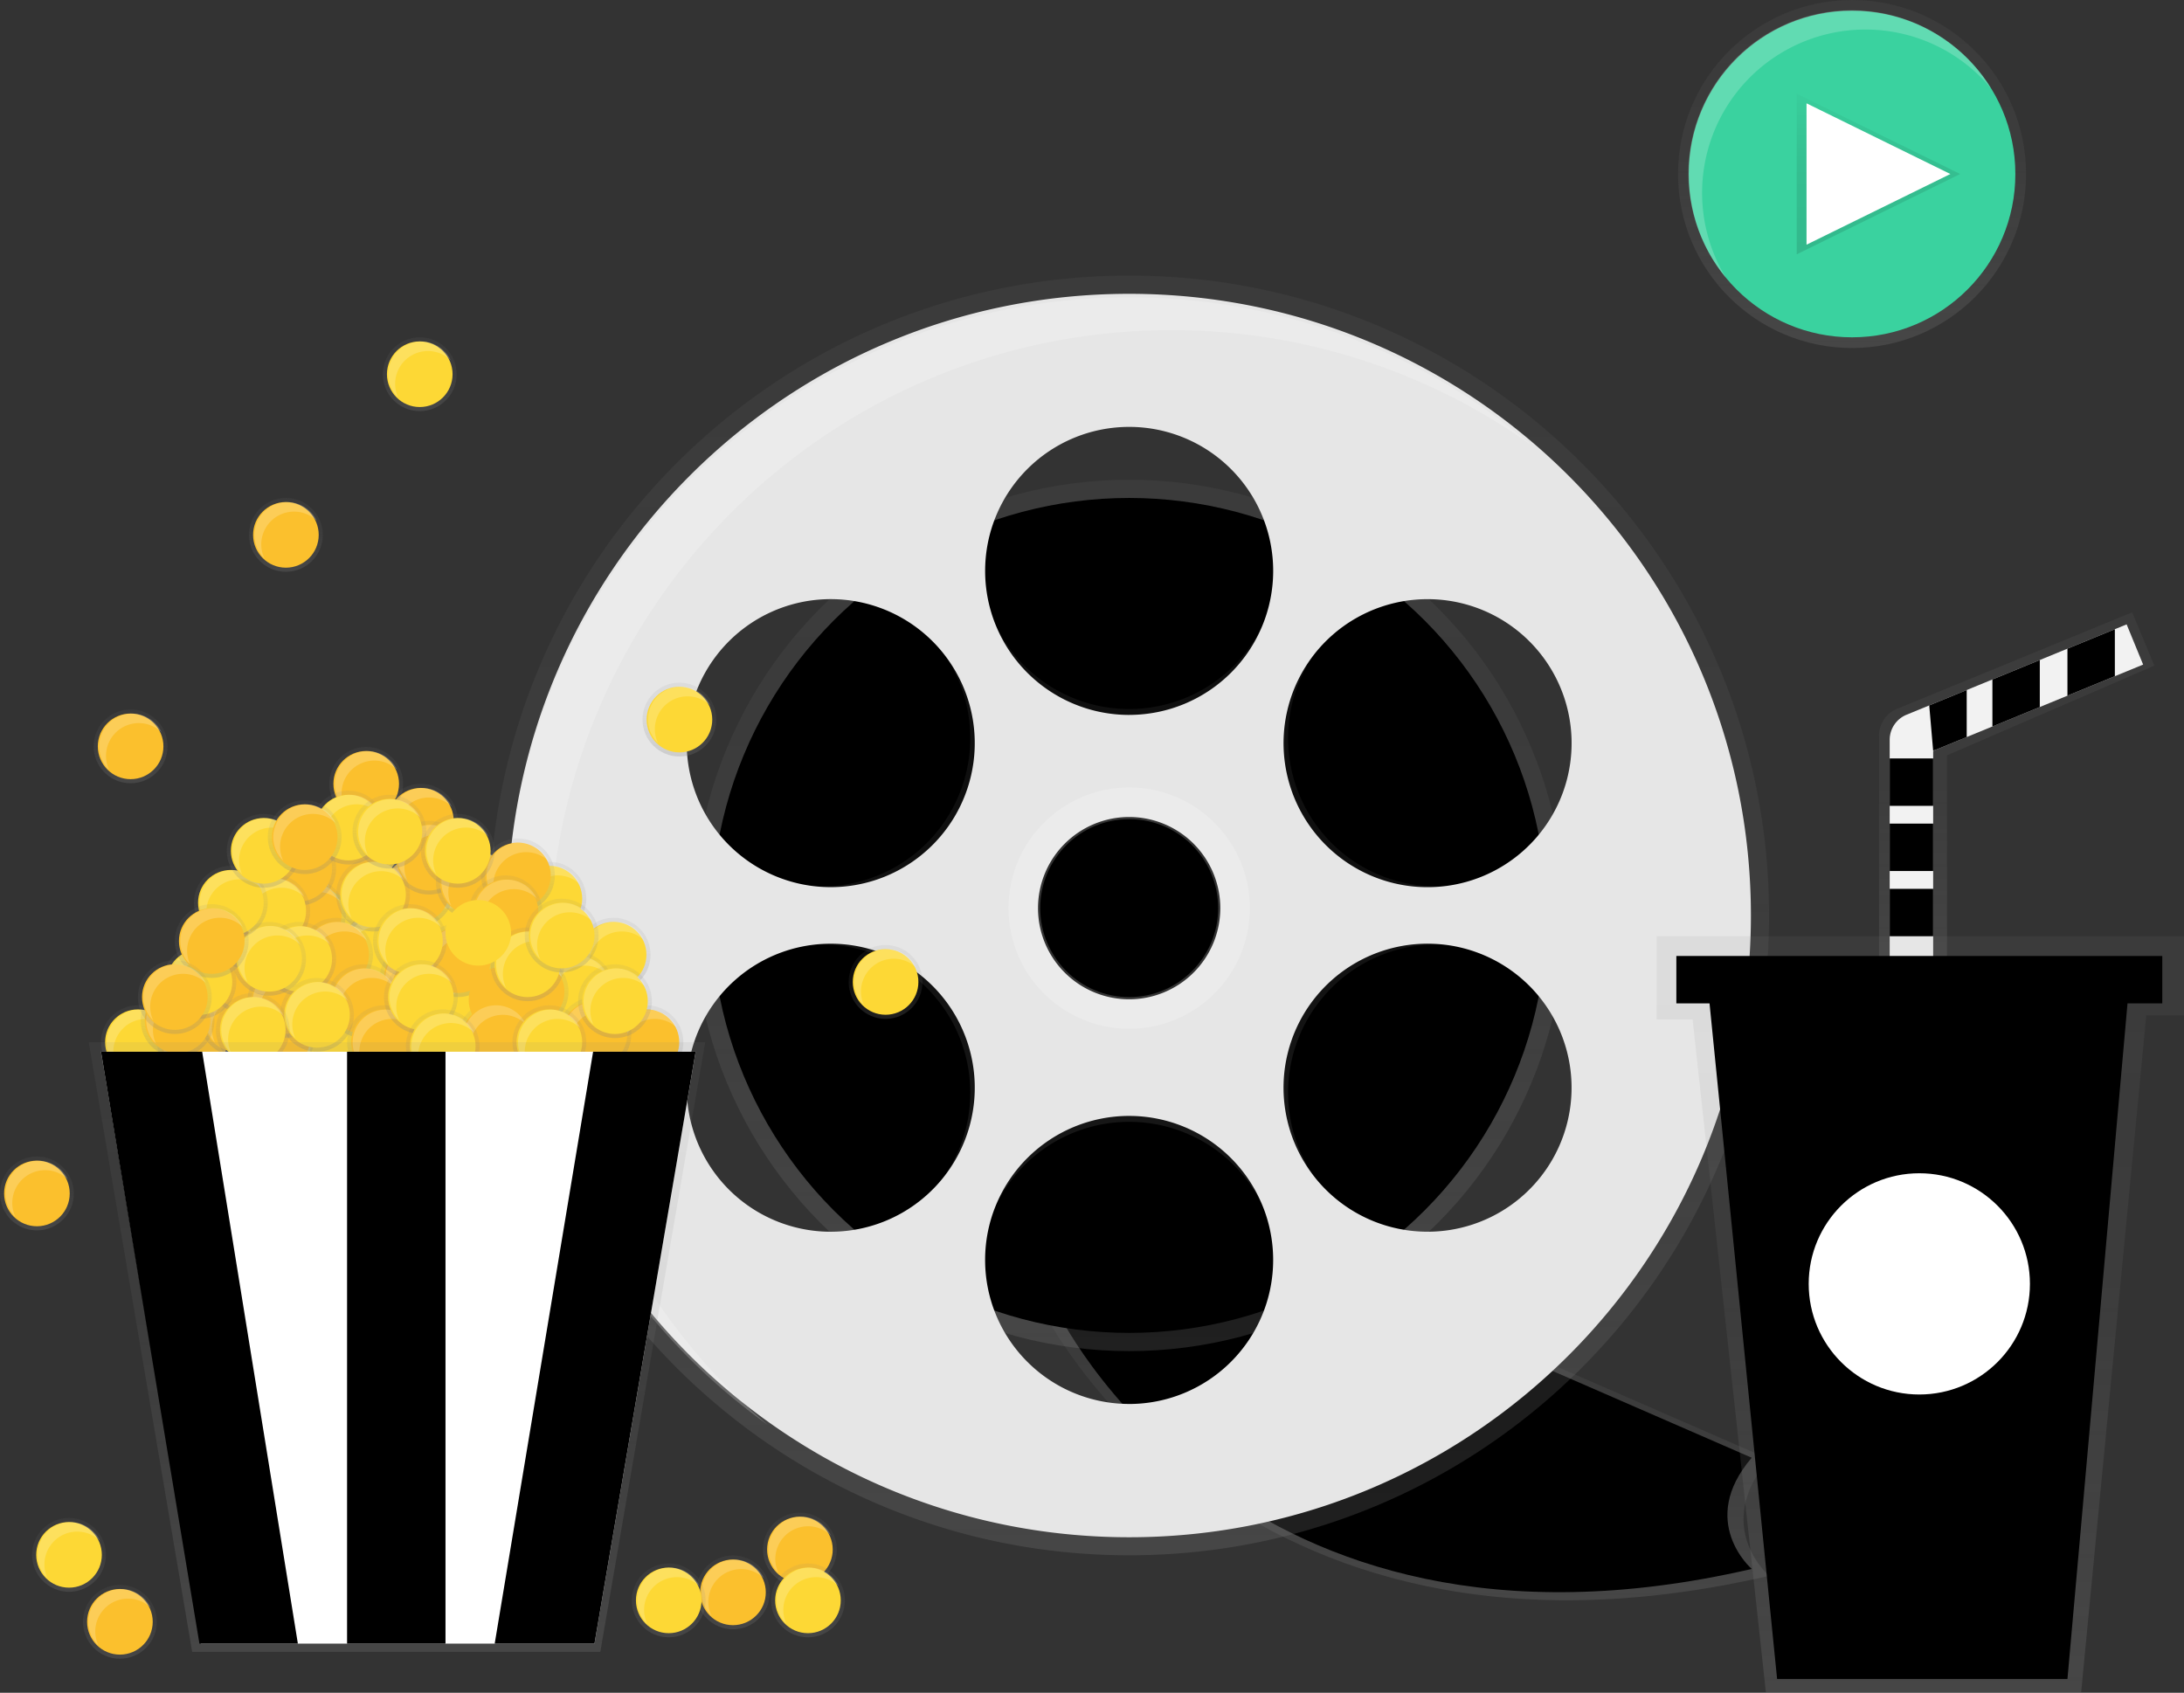 <svg id="e1e18c23-21c5-4ba7-8e43-9b52646246a3" data-name="Layer 1" xmlns="http://www.w3.org/2000/svg" xmlns:xlink="http://www.w3.org/1999/xlink" width="895.76" height="694.3" viewBox="0 0 895.76 694.3"><rect x="0" y="0" width="895.76" height="694.3" fill="#333333" stroke="none"/><defs><linearGradient id="3ccf89fc-b235-48c4-a7b3-ec74ccda02b2" x1="727.96" y1="757.2" x2="727.96" y2="618.07" gradientUnits="userSpaceOnUse"><stop offset="0" stop-color="gray" stop-opacity="0.25"/><stop offset="0.54" stop-color="gray" stop-opacity="0.12"/><stop offset="1" stop-color="gray" stop-opacity="0.1"/></linearGradient><linearGradient id="3d0c0a2e-ebd5-4792-8384-d506b1409550" x1="463.13" y1="554.16" x2="463.13" y2="196.77" xlink:href="#3ccf89fc-b235-48c4-a7b3-ec74ccda02b2"/><linearGradient id="cfc67d4e-9240-408d-ae53-2d0cbcb1d112" x1="615.25" y1="738.75" x2="615.25" y2="213.88" xlink:href="#3ccf89fc-b235-48c4-a7b3-ec74ccda02b2"/><linearGradient id="55618a58-b994-4cf3-bc33-e350414592a2" x1="137.3" y1="442.59" x2="137.3" y2="412.32" xlink:href="#3ccf89fc-b235-48c4-a7b3-ec74ccda02b2"/><linearGradient id="a62bac33-b4e8-4f63-988d-f7345c8676e6" x1="181.03" y1="442.59" x2="181.03" y2="412.32" xlink:href="#3ccf89fc-b235-48c4-a7b3-ec74ccda02b2"/><linearGradient id="01b0c20f-63c0-4fa3-acca-bb5f9cdc7d47" x1="56.57" y1="442.59" x2="56.57" y2="412.32" xlink:href="#3ccf89fc-b235-48c4-a7b3-ec74ccda02b2"/><linearGradient id="e792799f-2a16-4b5c-8db0-cb1aa0d2a23d" x1="113.76" y1="404.47" x2="113.76" y2="374.19" xlink:href="#3ccf89fc-b235-48c4-a7b3-ec74ccda02b2"/><linearGradient id="4900b58d-8dde-4024-9730-e3dd5ba623cc" x1="202.9" y1="410.64" x2="202.9" y2="380.36" xlink:href="#3ccf89fc-b235-48c4-a7b3-ec74ccda02b2"/><linearGradient id="8c5be7c8-2b17-4a1f-8c6e-c3983b864ee6" x1="181.03" y1="397.18" x2="181.03" y2="366.91" xlink:href="#3ccf89fc-b235-48c4-a7b3-ec74ccda02b2"/><linearGradient id="d5b7eefc-9f3e-4b39-92f9-ccf9139cee39" x1="191.69" y1="429.14" x2="191.69" y2="398.86" xlink:href="#3ccf89fc-b235-48c4-a7b3-ec74ccda02b2"/><linearGradient id="c31766a7-9c9c-44b4-8ede-5888174e1f8a" x1="152.44" y1="404.47" x2="152.44" y2="374.19" xlink:href="#3ccf89fc-b235-48c4-a7b3-ec74ccda02b2"/><linearGradient id="4348c26f-db85-4738-947f-fb5f7cbdce4b" x1="150.76" y1="361.86" x2="150.76" y2="331.59" xlink:href="#3ccf89fc-b235-48c4-a7b3-ec74ccda02b2"/><linearGradient id="66a2fc62-0231-470f-8d66-10fd6d934ae3" x1="225.32" y1="383.73" x2="225.32" y2="353.45" xlink:href="#3ccf89fc-b235-48c4-a7b3-ec74ccda02b2"/><linearGradient id="da71f962-9307-4dc4-b5fe-1d8a8f7784ac" x1="218.04" y1="412.32" x2="218.04" y2="382.04" xlink:href="#3ccf89fc-b235-48c4-a7b3-ec74ccda02b2"/><linearGradient id="1ef09f19-b93e-4b1d-bf2c-735162991b2b" x1="251.67" y1="406.71" x2="251.67" y2="376.44" xlink:href="#3ccf89fc-b235-48c4-a7b3-ec74ccda02b2"/><linearGradient id="5c1ea6b8-5bc0-4af9-a2e3-6a873526abd3" x1="236.54" y1="420.73" x2="236.54" y2="390.45" xlink:href="#3ccf89fc-b235-48c4-a7b3-ec74ccda02b2"/><linearGradient id="30840ded-278f-4d73-abee-5ec61025ef00" x1="135.62" y1="383.73" x2="135.62" y2="353.45" xlink:href="#3ccf89fc-b235-48c4-a7b3-ec74ccda02b2"/><linearGradient id="640daeec-fe0d-4cc5-bfb0-7d2502bda475" x1="113.76" y1="440.91" x2="113.76" y2="410.64" xlink:href="#3ccf89fc-b235-48c4-a7b3-ec74ccda02b2"/><linearGradient id="9ac0ede8-18c8-48c9-b5a7-91d4c442db44" x1="79.56" y1="442.59" x2="79.56" y2="412.32" xlink:href="#3ccf89fc-b235-48c4-a7b3-ec74ccda02b2"/><linearGradient id="9b6ad9db-95ba-4532-a5ad-4f7024867a5b" x1="96.94" y1="433.06" x2="96.94" y2="402.79" xlink:href="#3ccf89fc-b235-48c4-a7b3-ec74ccda02b2"/><linearGradient id="8d86ace4-e95e-473e-bb5a-5a267cbf00d9" x1="170.94" y1="416.24" x2="170.94" y2="385.97" xlink:href="#3ccf89fc-b235-48c4-a7b3-ec74ccda02b2"/><linearGradient id="90785fb7-aff9-4894-accc-b6020db5a58e" x1="170.94" y1="380.36" x2="170.94" y2="350.09" xlink:href="#3ccf89fc-b235-48c4-a7b3-ec74ccda02b2"/><linearGradient id="fbadd24b-c03d-437f-bbb8-4d8b289ce3da" x1="187.76" y1="408.95" x2="187.76" y2="378.68" xlink:href="#3ccf89fc-b235-48c4-a7b3-ec74ccda02b2"/><linearGradient id="2d033cbb-f20a-46be-baa8-652f77a00af9" x1="172.62" y1="351.77" x2="172.62" y2="321.49" xlink:href="#3ccf89fc-b235-48c4-a7b3-ec74ccda02b2"/><linearGradient id="3423a687-c1fa-4574-8890-e009c1c8d223" x1="175.99" y1="366.91" x2="175.99" y2="336.63" xlink:href="#3ccf89fc-b235-48c4-a7b3-ec74ccda02b2"/><linearGradient id="aed7bf24-752c-4d72-bb46-8eee374d80ce" x1="193.93" y1="377" x2="193.93" y2="346.72" xlink:href="#3ccf89fc-b235-48c4-a7b3-ec74ccda02b2"/><linearGradient id="74b2a53a-bb8d-4817-af0f-547fba41d21c" x1="212.43" y1="374.19" x2="212.43" y2="343.92" xlink:href="#3ccf89fc-b235-48c4-a7b3-ec74ccda02b2"/><linearGradient id="8b75dab9-0f62-4d02-bfac-491ded2e8f2f" x1="207.38" y1="389.33" x2="207.38" y2="359.06" xlink:href="#3ccf89fc-b235-48c4-a7b3-ec74ccda02b2"/><linearGradient id="d7f4ebc6-3fcc-4c72-a8ed-0cc210982a88" x1="144.03" y1="369.71" x2="144.03" y2="339.44" xlink:href="#3ccf89fc-b235-48c4-a7b3-ec74ccda02b2"/><linearGradient id="6c583912-91b6-4898-86fb-e2ec9a4e0915" x1="100.3" y1="415.68" x2="100.3" y2="385.41" xlink:href="#3ccf89fc-b235-48c4-a7b3-ec74ccda02b2"/><linearGradient id="57016bda-f426-4e23-aab0-98541199fe77" x1="126.65" y1="390.45" x2="126.65" y2="360.18" xlink:href="#3ccf89fc-b235-48c4-a7b3-ec74ccda02b2"/><linearGradient id="45131267-4006-4d03-89e8-6cf31dacf3a7" x1="72.83" y1="433.62" x2="72.83" y2="403.35" xlink:href="#3ccf89fc-b235-48c4-a7b3-ec74ccda02b2"/><linearGradient id="654e43e5-b13a-4b15-8a9f-95a325fe6551" x1="218.04" y1="421.85" x2="218.04" y2="391.57" xlink:href="#3ccf89fc-b235-48c4-a7b3-ec74ccda02b2"/><linearGradient id="5100e24e-f82a-4c67-8efd-1fb0621d1452" x1="150.2" y1="336.63" x2="150.2" y2="306.36" xlink:href="#3ccf89fc-b235-48c4-a7b3-ec74ccda02b2"/><linearGradient id="98eaa204-732d-48bb-8eba-68176b6cb80d" x1="122.73" y1="371.39" x2="122.73" y2="341.12" xlink:href="#3ccf89fc-b235-48c4-a7b3-ec74ccda02b2"/><linearGradient id="47bc87d9-d95f-4520-8d49-0141d8e84b1f" x1="100.86" y1="397.18" x2="100.86" y2="366.91" xlink:href="#3ccf89fc-b235-48c4-a7b3-ec74ccda02b2"/><linearGradient id="ad8ea935-4f51-4121-a461-22ce9308a26b" x1="116.56" y1="425.77" x2="116.56" y2="395.5" xlink:href="#3ccf89fc-b235-48c4-a7b3-ec74ccda02b2"/><linearGradient id="4b3fdb4f-0fba-4558-ae10-fa0899fde927" x1="137.86" y1="406.71" x2="137.86" y2="376.44" xlink:href="#3ccf89fc-b235-48c4-a7b3-ec74ccda02b2"/><linearGradient id="9c82f46e-67f9-4854-a913-e80fd40b4505" x1="149.08" y1="425.77" x2="149.08" y2="395.5" xlink:href="#3ccf89fc-b235-48c4-a7b3-ec74ccda02b2"/><linearGradient id="94b4005c-0a99-4511-8f26-3ae56047de0a" x1="265.13" y1="442.59" x2="265.13" y2="412.32" xlink:href="#3ccf89fc-b235-48c4-a7b3-ec74ccda02b2"/><linearGradient id="b0fffae2-bb48-43ea-8ac9-db11dbc5ea9d" x1="243.82" y1="439.23" x2="243.82" y2="408.95" xlink:href="#3ccf89fc-b235-48c4-a7b3-ec74ccda02b2"/><linearGradient id="cf6dd8e8-cefc-4e0a-9d9b-373f21e110d7" x1="202.9" y1="440.91" x2="202.9" y2="410.64" xlink:href="#3ccf89fc-b235-48c4-a7b3-ec74ccda02b2"/><linearGradient id="6678c91d-2717-425d-bef9-c555f736cbe7" x1="157.49" y1="442.59" x2="157.49" y2="412.32" xlink:href="#3ccf89fc-b235-48c4-a7b3-ec74ccda02b2"/><linearGradient id="5297df59-5499-4111-a486-7e1a06cfabac" x1="153" y1="382.04" x2="153" y2="351.77" xlink:href="#3ccf89fc-b235-48c4-a7b3-ec74ccda02b2"/><linearGradient id="059442aa-5aeb-41b7-ba5d-abf1ca3bc974" x1="168.14" y1="401.11" x2="168.14" y2="370.83" xlink:href="#3ccf89fc-b235-48c4-a7b3-ec74ccda02b2"/><linearGradient id="3d4d63e0-fb61-411a-91fb-e2ee16a6c4e8" x1="142.91" y1="354.57" x2="142.91" y2="324.3" xlink:href="#3ccf89fc-b235-48c4-a7b3-ec74ccda02b2"/><linearGradient id="7c9762fe-252f-458c-96ed-c5fe01f53e6d" x1="159.73" y1="356.25" x2="159.73" y2="325.98" xlink:href="#3ccf89fc-b235-48c4-a7b3-ec74ccda02b2"/><linearGradient id="e399a398-50f6-464e-a885-e2a5124368b6" x1="187.76" y1="364.1" x2="187.76" y2="333.83" xlink:href="#3ccf89fc-b235-48c4-a7b3-ec74ccda02b2"/><linearGradient id="94c95248-6c1c-459f-b349-9d8070fcbbf6" x1="112.07" y1="388.77" x2="112.07" y2="358.5" xlink:href="#3ccf89fc-b235-48c4-a7b3-ec74ccda02b2"/><linearGradient id="be7c7a75-c839-44e3-bb95-11462ca995f7" x1="122.73" y1="408.39" x2="122.73" y2="378.12" xlink:href="#3ccf89fc-b235-48c4-a7b3-ec74ccda02b2"/><linearGradient id="1c025a95-16c1-47b2-af84-f4fd4588f3a8" x1="130.02" y1="431.38" x2="130.02" y2="401.11" xlink:href="#3ccf89fc-b235-48c4-a7b3-ec74ccda02b2"/><linearGradient id="658db19d-e937-4a58-9320-b67d9fa7c9d4" x1="172.62" y1="424.09" x2="172.62" y2="393.82" xlink:href="#3ccf89fc-b235-48c4-a7b3-ec74ccda02b2"/><linearGradient id="0245e264-ac34-4cd8-966e-2281cb490f4d" x1="216.35" y1="410.64" x2="216.35" y2="380.36" xlink:href="#3ccf89fc-b235-48c4-a7b3-ec74ccda02b2"/><linearGradient id="a8f660ac-f157-41d9-8717-6af001822d1a" x1="230.37" y1="398.86" x2="230.37" y2="368.59" xlink:href="#3ccf89fc-b235-48c4-a7b3-ec74ccda02b2"/><linearGradient id="2cdabf00-84c0-4b21-a27b-03dfa6b06df6" x1="252.23" y1="425.77" x2="252.23" y2="395.5" xlink:href="#3ccf89fc-b235-48c4-a7b3-ec74ccda02b2"/><linearGradient id="70d16174-6305-4c7a-b913-022da8e4a220" x1="181.59" y1="444.27" x2="181.59" y2="414" xlink:href="#3ccf89fc-b235-48c4-a7b3-ec74ccda02b2"/><linearGradient id="9a2bc465-fb6e-45e3-9715-3fb4637fc86b" x1="103.67" y1="437.55" x2="103.67" y2="407.27" xlink:href="#3ccf89fc-b235-48c4-a7b3-ec74ccda02b2"/><linearGradient id="0b09d010-e7df-434f-9178-cb9e8138f131" x1="81.8" y1="417.92" x2="81.8" y2="387.65" xlink:href="#3ccf89fc-b235-48c4-a7b3-ec74ccda02b2"/><linearGradient id="f1cdb18a-c771-4917-ac86-fbe766f55ee6" x1="110.39" y1="408.39" x2="110.39" y2="378.12" xlink:href="#3ccf89fc-b235-48c4-a7b3-ec74ccda02b2"/><linearGradient id="3d3bbc5b-4d7c-45e9-b40c-05c49dd87298" x1="94.69" y1="385.41" x2="94.69" y2="355.13" xlink:href="#3ccf89fc-b235-48c4-a7b3-ec74ccda02b2"/><linearGradient id="50d3cbe8-c642-4d06-9147-8b3a8a66b0b8" x1="108.15" y1="364.1" x2="108.15" y2="333.83" xlink:href="#3ccf89fc-b235-48c4-a7b3-ec74ccda02b2"/><linearGradient id="68b00927-fbaa-4146-b5b0-462ab386aad4" x1="225.32" y1="442.59" x2="225.32" y2="412.32" xlink:href="#3ccf89fc-b235-48c4-a7b3-ec74ccda02b2"/><linearGradient id="0f076225-1862-4162-b858-1281b651f875" x1="162.81" y1="677.5" x2="162.81" y2="427.46" xlink:href="#3ccf89fc-b235-48c4-a7b3-ec74ccda02b2"/><linearGradient id="abf7e6f2-bcd0-4405-8985-f1e62f4c1e4c" x1="86.85" y1="401.11" x2="86.85" y2="370.83" xlink:href="#3ccf89fc-b235-48c4-a7b3-ec74ccda02b2"/><linearGradient id="d54eb898-f786-4f85-9a48-33b963b5d8b8" x1="124.97" y1="358.5" x2="124.97" y2="328.22" xlink:href="#3ccf89fc-b235-48c4-a7b3-ec74ccda02b2"/><linearGradient id="96aa09be-8ec1-4566-95c8-ce78961e7eb1" x1="71.71" y1="424.09" x2="71.71" y2="393.82" xlink:href="#3ccf89fc-b235-48c4-a7b3-ec74ccda02b2"/><linearGradient id="4ab383be-6c91-44a3-82ed-3e1940113dba" x1="53.57" y1="321.26" x2="53.57" y2="290.98" xlink:href="#3ccf89fc-b235-48c4-a7b3-ec74ccda02b2"/><linearGradient id="b114d039-19d3-4273-96cd-721b3ffa56ca" x1="979.26" y1="510.07" x2="979.26" y2="351.98" xlink:href="#3ccf89fc-b235-48c4-a7b3-ec74ccda02b2"/><clipPath id="a19b45cf-fcb4-4c03-9939-acced4c0c67e" transform="translate(-152.12 -100.85)"><path id="57881ca8-e7c9-455e-98a0-adebd859a564" data-name="&lt;Clipping Path&gt;" d="M1031.12,373.43l-6.77-16.49L934.08,394a11.15,11.15,0,0,0-6.91,10.31v97.53H945V408.81Z" fill="#f2f2f2"/></clipPath><linearGradient id="d0c5ed15-51fe-4852-891e-b0305d57f60c" x1="787.61" y1="694.3" x2="787.61" y2="384" xlink:href="#3ccf89fc-b235-48c4-a7b3-ec74ccda02b2"/><linearGradient id="73a4f828-edd2-4e48-97bd-9bcb305196f0" x1="787.2" y1="576.01" x2="787.2" y2="477.17" gradientUnits="userSpaceOnUse"><stop offset="0" stop-opacity="0.12"/><stop offset="0.55" stop-opacity="0.09"/><stop offset="1" stop-opacity="0.02"/></linearGradient><linearGradient id="a8b03343-4c5a-4436-8864-65c423c59246" x1="117.26" y1="234.51" x2="117.26" y2="204.24" xlink:href="#3ccf89fc-b235-48c4-a7b3-ec74ccda02b2"/><linearGradient id="69c2fe58-062f-467b-afb9-81a24de72d6c" x1="172.16" y1="168.63" x2="172.16" y2="138.35" xlink:href="#3ccf89fc-b235-48c4-a7b3-ec74ccda02b2"/><linearGradient id="11536ec6-4cc6-47e7-92d7-710fd5bff50d" x1="278.67" y1="310.28" x2="278.67" y2="280" xlink:href="#3ccf89fc-b235-48c4-a7b3-ec74ccda02b2"/><linearGradient id="08e02247-7e66-482b-b68c-8243a28a41b2" x1="363.22" y1="417.89" x2="363.22" y2="387.61" xlink:href="#3ccf89fc-b235-48c4-a7b3-ec74ccda02b2"/><linearGradient id="c4f8377c-dae5-454f-b3f1-2b316ac317fc" x1="49.18" y1="680.32" x2="49.18" y2="650.05" xlink:href="#3ccf89fc-b235-48c4-a7b3-ec74ccda02b2"/><linearGradient id="c3564592-807d-4bae-b07e-cd7d41f54c08" x1="28.31" y1="652.87" x2="28.31" y2="622.6" xlink:href="#3ccf89fc-b235-48c4-a7b3-ec74ccda02b2"/><linearGradient id="02e0d9b2-dd62-4bea-9309-8de5f110771b" x1="15.14" y1="504.63" x2="15.14" y2="474.36" xlink:href="#3ccf89fc-b235-48c4-a7b3-ec74ccda02b2"/><linearGradient id="15613dbc-00f1-4fe8-8ae5-2fad0c90759c" x1="300.63" y1="668.24" x2="300.63" y2="637.97" xlink:href="#3ccf89fc-b235-48c4-a7b3-ec74ccda02b2"/><linearGradient id="f931e1d4-9cb1-419c-ad36-53d7f8c99488" x1="328.08" y1="650.68" x2="328.08" y2="620.4" xlink:href="#3ccf89fc-b235-48c4-a7b3-ec74ccda02b2"/><linearGradient id="80cee248-a86c-4263-9e87-b18be0896754" x1="331.38" y1="671.54" x2="331.38" y2="641.26" xlink:href="#3ccf89fc-b235-48c4-a7b3-ec74ccda02b2"/><linearGradient id="d6702938-2bc7-4b9e-8a2c-5c8674d68bcc" x1="274.28" y1="671.54" x2="274.28" y2="641.26" xlink:href="#3ccf89fc-b235-48c4-a7b3-ec74ccda02b2"/><linearGradient id="c3c2f947-8308-4e36-bb02-388a47ed335c" x1="759.61" y1="142.75" x2="759.61" y2="0" xlink:href="#3ccf89fc-b235-48c4-a7b3-ec74ccda02b2"/><linearGradient id="e103c76e-73c8-428f-b06b-eaa70735fb85" x1="770.44" y1="104.32" x2="770.44" y2="38.43" xlink:href="#73a4f828-edd2-4e48-97bd-9bcb305196f0"/></defs><title>movie night</title><path d="M578.24,635.33S655.16,798.6,877.68,747.19c0,0-23.55-20.41,0-47.88L691.27,618.07Z" transform="translate(-152.12 -100.85)" fill="url(#3ccf89fc-b235-48c4-a7b3-ec74ccda02b2)"/><path d="M585.34,637.82s73.27,155.52,285.24,106.54c0,0-22.43-19.44,0-45.61L693,621.37Z" transform="translate(-152.12 -100.85)" /><circle cx="463.13" cy="375.47" r="178.7" fill="url(#3d0c0a2e-ebd5-4792-8384-d506b1409550)"/><circle cx="463.13" cy="375.47" r="171.23" /><path d="M615.25,213.88c-144.94,0-262.44,117.5-262.44,262.44s117.5,262.44,262.44,262.44,262.44-117.5,262.44-262.44S760.19,213.88,615.25,213.88Zm95.57,137.05A60.8,60.8,0,1,1,688.56,434,60.8,60.8,0,0,1,710.82,350.94ZM519.68,601.7a60.8,60.8,0,1,1,22.25-83.05A60.8,60.8,0,0,1,519.68,601.7ZM541.93,434a60.8,60.8,0,1,1-22.25-83.05A60.8,60.8,0,0,1,541.93,434Zm73.31,248.58a60.8,60.8,0,1,1,60.8-60.8A60.8,60.8,0,0,1,615.25,682.57ZM576.77,473.24a38.48,38.48,0,1,1,38.48,38.48A38.48,38.48,0,0,1,576.77,473.24Zm38.48-81.58a60.8,60.8,0,1,1,60.8-60.8A60.8,60.8,0,0,1,615.25,391.66ZM793.87,579.44a60.8,60.8,0,1,1-22.25-83.05A60.8,60.8,0,0,1,793.87,579.44Z" transform="translate(-152.12 -100.85)" fill="url(#cfc67d4e-9240-408d-ae53-2d0cbcb1d112)"/><path d="M615.25,221.36c-140.81,0-255,114.15-255,255s114.15,255,255,255,255-114.15,255-255S756.06,221.36,615.25,221.36Zm92.85,133.15a59.07,59.07,0,1,1-21.62,80.69A59.07,59.07,0,0,1,708.09,354.51ZM522.4,598.13A59.07,59.07,0,1,1,544,517.44,59.07,59.07,0,0,1,522.4,598.13ZM544,435.19a59.07,59.07,0,1,1-21.62-80.69A59.07,59.07,0,0,1,544,435.19Zm71.23,241.5a59.07,59.07,0,1,1,59.07-59.07A59.07,59.07,0,0,1,615.25,676.7ZM577.86,473.33a37.38,37.38,0,1,1,37.38,37.38A37.38,37.38,0,0,1,577.86,473.33Zm37.38-79.25A59.07,59.07,0,1,1,674.31,335,59.07,59.07,0,0,1,615.25,394.07ZM788.78,576.51a59.07,59.07,0,1,1-21.62-80.69A59.07,59.07,0,0,1,788.78,576.51Z" transform="translate(-152.12 -100.85)" fill="#e6e6e6"/><path d="M377.49,491.27c0-140.81,114.15-255,255-255a253.79,253.79,0,0,1,148.18,47.47,253.93,253.93,0,0,0-165.38-60.93c-140.81,0-255,114.15-255,255A254.63,254.63,0,0,0,467.07,685.3,254.38,254.38,0,0,1,377.49,491.27Z" transform="translate(-152.12 -100.85)" fill="#fff" opacity="0.2"/><circle cx="463.13" cy="372.47" r="42.99" fill="none" stroke="#fff" stroke-miterlimit="10" stroke-width="13" opacity="0.2"/><circle cx="137.3" cy="427.46" r="15.14" fill="url(#55618a58-b994-4cf3-bc33-e350414592a2)"/><circle cx="137.3" cy="427.46" r="13.46" fill="#fdd835"/><path d="M279.33,532.23a13.45,13.45,0,0,1,22.83-9.65A13.45,13.45,0,1,0,280.61,538,13.4,13.4,0,0,1,279.33,532.23Z" transform="translate(-152.12 -100.85)" fill="#fff" opacity="0.2"/><circle cx="181.03" cy="427.46" r="15.14" fill="url(#a62bac33-b4e8-4f63-988d-f7345c8676e6)"/><circle cx="181.03" cy="427.46" r="13.46" fill="#fdd835"/><path d="M323.06,532.23a13.45,13.45,0,0,1,22.83-9.65A13.45,13.45,0,1,0,324.34,538,13.4,13.4,0,0,1,323.06,532.23Z" transform="translate(-152.12 -100.85)" fill="#fff" opacity="0.2"/><circle cx="56.57" cy="427.46" r="15.14" fill="url(#01b0c20f-63c0-4fa3-acca-bb5f9cdc7d47)"/><circle cx="56.57" cy="427.46" r="13.46" fill="#fdd835"/><path d="M198.6,532.23a13.45,13.45,0,0,1,22.83-9.65A13.45,13.45,0,1,0,199.87,538,13.4,13.4,0,0,1,198.6,532.23Z" transform="translate(-152.12 -100.85)" fill="#fff" opacity="0.2"/><circle cx="113.76" cy="389.33" r="15.14" fill="url(#e792799f-2a16-4b5c-8db0-cb1aa0d2a23d)"/><circle cx="113.76" cy="389.33" r="13.46" fill="#fdd835"/><path d="M255.78,494.11a13.45,13.45,0,0,1,22.83-9.65,13.45,13.45,0,1,0-21.55,15.37A13.4,13.4,0,0,1,255.78,494.11Z" transform="translate(-152.12 -100.85)" fill="#fff" opacity="0.2"/><circle cx="202.9" cy="395.5" r="15.14" fill="url(#4900b58d-8dde-4024-9730-e3dd5ba623cc)"/><circle cx="202.9" cy="395.5" r="13.46" fill="#fdd835"/><path d="M344.92,500.28a13.45,13.45,0,0,1,22.83-9.65A13.45,13.45,0,1,0,346.2,506,13.4,13.4,0,0,1,344.92,500.28Z" transform="translate(-152.12 -100.85)" fill="#fff" opacity="0.2"/><circle cx="181.03" cy="382.04" r="15.14" fill="url(#8c5be7c8-2b17-4a1f-8c6e-c3983b864ee6)"/><circle cx="181.03" cy="382.04" r="13.46" fill="#fdd835"/><path d="M323.06,486.82a13.45,13.45,0,0,1,22.83-9.65,13.45,13.45,0,1,0-21.55,15.37A13.4,13.4,0,0,1,323.06,486.82Z" transform="translate(-152.12 -100.85)" fill="#fff" opacity="0.2"/><circle cx="191.69" cy="414" r="15.14" fill="url(#d5b7eefc-9f3e-4b39-92f9-ccf9139cee39)"/><circle cx="191.69" cy="414" r="13.46" fill="#fdd835"/><path d="M333.71,518.78a13.45,13.45,0,0,1,22.83-9.65A13.45,13.45,0,1,0,335,524.5,13.4,13.4,0,0,1,333.71,518.78Z" transform="translate(-152.12 -100.85)" fill="#fff" opacity="0.2"/><circle cx="152.44" cy="389.33" r="15.14" fill="url(#c31766a7-9c9c-44b4-8ede-5888174e1f8a)"/><circle cx="152.44" cy="389.33" r="13.46" fill="#fdd835"/><path d="M294.47,494.11a13.45,13.45,0,0,1,22.83-9.65,13.45,13.45,0,1,0-21.55,15.37A13.4,13.4,0,0,1,294.47,494.11Z" transform="translate(-152.12 -100.85)" fill="#fff" opacity="0.2"/><circle cx="150.76" cy="346.72" r="15.14" fill="url(#4348c26f-db85-4738-947f-fb5f7cbdce4b)"/><circle cx="150.76" cy="346.72" r="13.46" fill="#fdd835"/><path d="M292.79,451.5a13.45,13.45,0,0,1,22.83-9.65,13.45,13.45,0,1,0-21.55,15.37A13.4,13.4,0,0,1,292.79,451.5Z" transform="translate(-152.12 -100.85)" fill="#fff" opacity="0.2"/><circle cx="225.32" cy="368.59" r="15.14" fill="url(#66a2fc62-0231-470f-8d66-10fd6d934ae3)"/><circle cx="225.32" cy="368.59" r="13.46" fill="#fdd835"/><path d="M367.35,473.36a13.45,13.45,0,0,1,22.83-9.65,13.45,13.45,0,1,0-21.55,15.37A13.4,13.4,0,0,1,367.35,473.36Z" transform="translate(-152.12 -100.85)" fill="#fff" opacity="0.2"/><circle cx="218.04" cy="397.18" r="15.14" fill="url(#da71f962-9307-4dc4-b5fe-1d8a8f7784ac)"/><circle cx="218.04" cy="397.18" r="13.46" fill="#fdd835"/><path d="M360.06,502a13.45,13.45,0,0,1,22.83-9.65,13.45,13.45,0,1,0-21.55,15.37A13.4,13.4,0,0,1,360.06,502Z" transform="translate(-152.12 -100.85)" fill="#fff" opacity="0.2"/><circle cx="251.67" cy="391.57" r="15.14" fill="url(#1ef09f19-b93e-4b1d-bf2c-735162991b2b)"/><circle cx="251.67" cy="391.57" r="13.46" fill="#fdd835"/><path d="M393.7,496.35a13.45,13.45,0,0,1,22.83-9.65A13.45,13.45,0,1,0,395,502.07,13.4,13.4,0,0,1,393.7,496.35Z" transform="translate(-152.12 -100.85)" fill="#fff" opacity="0.2"/><circle cx="236.54" cy="405.59" r="15.14" fill="url(#5c1ea6b8-5bc0-4af9-a2e3-6a873526abd3)"/><circle cx="236.54" cy="405.59" r="13.46" fill="#fdd835"/><path d="M378.56,510.37a13.45,13.45,0,0,1,22.83-9.65,13.45,13.45,0,1,0-21.55,15.37A13.4,13.4,0,0,1,378.56,510.37Z" transform="translate(-152.12 -100.85)" fill="#fff" opacity="0.2"/><circle cx="135.62" cy="368.59" r="15.14" fill="url(#30840ded-278f-4d73-abee-5ec61025ef00)"/><circle cx="135.62" cy="368.59" r="13.46" fill="#fdd835"/><path d="M277.65,473.36a13.45,13.45,0,0,1,22.83-9.65,13.45,13.45,0,1,0-21.55,15.37A13.4,13.4,0,0,1,277.65,473.36Z" transform="translate(-152.12 -100.85)" fill="#fff" opacity="0.2"/><circle cx="113.76" cy="425.77" r="15.14" fill="url(#640daeec-fe0d-4cc5-bfb0-7d2502bda475)"/><circle cx="113.76" cy="425.77" r="13.46" fill="#fbc02d"/><path d="M255.78,530.55a13.45,13.45,0,0,1,22.83-9.65,13.45,13.45,0,1,0-21.55,15.37A13.4,13.4,0,0,1,255.78,530.55Z" transform="translate(-152.12 -100.85)" fill="#fff" opacity="0.2"/><circle cx="79.56" cy="427.46" r="15.14" fill="url(#9ac0ede8-18c8-48c9-b5a7-91d4c442db44)"/><circle cx="79.56" cy="427.46" r="13.46" fill="#fbc02d"/><path d="M221.58,532.23a13.45,13.45,0,0,1,22.83-9.65A13.45,13.45,0,1,0,222.86,538,13.4,13.4,0,0,1,221.58,532.23Z" transform="translate(-152.12 -100.85)" fill="#fff" opacity="0.2"/><circle cx="96.94" cy="417.92" r="15.14" fill="url(#9b6ad9db-95ba-4532-a5ad-4f7024867a5b)"/><circle cx="96.94" cy="417.92" r="13.46" fill="#fbc02d"/><path d="M239,522.7a13.45,13.45,0,0,1,22.83-9.65,13.45,13.45,0,1,0-21.55,15.37A13.4,13.4,0,0,1,239,522.7Z" transform="translate(-152.12 -100.85)" fill="#fff" opacity="0.2"/><circle cx="170.94" cy="401.11" r="15.14" fill="url(#8d86ace4-e95e-473e-bb5a-5a267cbf00d9)"/><circle cx="170.94" cy="401.11" r="13.46" fill="#fbc02d"/><path d="M313,505.88a13.45,13.45,0,0,1,22.83-9.65,13.45,13.45,0,1,0-21.55,15.37A13.4,13.4,0,0,1,313,505.88Z" transform="translate(-152.12 -100.85)" fill="#fff" opacity="0.2"/><circle cx="170.94" cy="365.22" r="15.14" fill="url(#90785fb7-aff9-4894-accc-b6020db5a58e)"/><circle cx="170.94" cy="365.22" r="13.46" fill="#fbc02d"/><path d="M313,470a13.45,13.45,0,0,1,22.83-9.65,13.45,13.45,0,1,0-21.55,15.37A13.4,13.4,0,0,1,313,470Z" transform="translate(-152.12 -100.85)" fill="#fff" opacity="0.2"/><circle cx="187.76" cy="393.82" r="15.14" fill="url(#fbadd24b-c03d-437f-bbb8-4d8b289ce3da)"/><circle cx="187.76" cy="393.82" r="13.46" fill="#fbc02d"/><path d="M329.79,498.59a13.45,13.45,0,0,1,22.83-9.65,13.45,13.45,0,1,0-21.55,15.37A13.4,13.4,0,0,1,329.79,498.59Z" transform="translate(-152.12 -100.85)" fill="#fff" opacity="0.2"/><circle cx="172.62" cy="336.63" r="15.14" fill="url(#2d033cbb-f20a-46be-baa8-652f77a00af9)"/><circle cx="172.62" cy="336.63" r="13.46" fill="#fbc02d"/><path d="M314.65,441.41a13.45,13.45,0,0,1,22.83-9.65,13.45,13.45,0,1,0-21.55,15.37A13.4,13.4,0,0,1,314.65,441.41Z" transform="translate(-152.12 -100.85)" fill="#fff" opacity="0.2"/><circle cx="175.99" cy="351.77" r="15.14" fill="url(#3423a687-c1fa-4574-8890-e009c1c8d223)"/><circle cx="175.99" cy="351.77" r="13.46" fill="#fbc02d"/><path d="M318,456.55a13.45,13.45,0,0,1,22.83-9.65,13.45,13.45,0,1,0-21.55,15.37A13.4,13.4,0,0,1,318,456.55Z" transform="translate(-152.12 -100.85)" fill="#fff" opacity="0.2"/><circle cx="193.93" cy="361.86" r="15.14" fill="url(#aed7bf24-752c-4d72-bb46-8eee374d80ce)"/><circle cx="193.93" cy="361.86" r="13.46" fill="#fbc02d"/><path d="M336,466.64A13.45,13.45,0,0,1,358.79,457a13.45,13.45,0,1,0-21.55,15.37A13.4,13.4,0,0,1,336,466.64Z" transform="translate(-152.12 -100.85)" fill="#fff" opacity="0.2"/><circle cx="212.43" cy="359.06" r="15.14" fill="url(#74b2a53a-bb8d-4817-af0f-547fba41d21c)"/><circle cx="212.43" cy="359.06" r="13.46" fill="#fbc02d"/><path d="M354.46,463.83a13.45,13.45,0,0,1,22.83-9.65,13.45,13.45,0,1,0-21.55,15.37A13.4,13.4,0,0,1,354.46,463.83Z" transform="translate(-152.12 -100.85)" fill="#fff" opacity="0.2"/><circle cx="207.38" cy="374.19" r="15.14" fill="url(#8b75dab9-0f62-4d02-bfac-491ded2e8f2f)"/><circle cx="207.38" cy="374.19" r="13.46" fill="#fbc02d"/><path d="M349.41,479a13.45,13.45,0,0,1,22.83-9.65,13.45,13.45,0,1,0-21.55,15.37A13.4,13.4,0,0,1,349.41,479Z" transform="translate(-152.12 -100.85)" fill="#fff" opacity="0.2"/><circle cx="144.03" cy="354.57" r="15.14" fill="url(#d7f4ebc6-3fcc-4c72-a8ed-0cc210982a88)"/><circle cx="144.03" cy="354.57" r="13.46" fill="#fbc02d"/><path d="M286.06,459.35a13.45,13.45,0,0,1,22.83-9.65,13.45,13.45,0,1,0-21.55,15.37A13.4,13.4,0,0,1,286.06,459.35Z" transform="translate(-152.12 -100.85)" fill="#fff" opacity="0.2"/><circle cx="100.3" cy="400.54" r="15.14" fill="url(#6c583912-91b6-4898-86fb-e2ec9a4e0915)"/><circle cx="100.3" cy="400.54" r="13.46" fill="#fbc02d"/><path d="M242.33,505.32a13.45,13.45,0,0,1,22.83-9.65A13.45,13.45,0,1,0,243.6,511,13.4,13.4,0,0,1,242.33,505.32Z" transform="translate(-152.12 -100.85)" fill="#fff" opacity="0.2"/><circle cx="126.65" cy="375.32" r="15.14" fill="url(#57016bda-f426-4e23-aab0-98541199fe77)"/><circle cx="126.65" cy="375.32" r="13.46" fill="#fbc02d"/><path d="M268.68,480.09a13.45,13.45,0,0,1,22.83-9.65A13.45,13.45,0,1,0,270,485.81,13.4,13.4,0,0,1,268.68,480.09Z" transform="translate(-152.12 -100.85)" fill="#fff" opacity="0.2"/><circle cx="72.83" cy="418.49" r="15.14" fill="url(#45131267-4006-4d03-89e8-6cf31dacf3a7)"/><circle cx="72.83" cy="418.49" r="13.46" fill="#fbc02d"/><path d="M214.86,523.26a13.45,13.45,0,0,1,22.83-9.65A13.45,13.45,0,1,0,216.13,529,13.4,13.4,0,0,1,214.86,523.26Z" transform="translate(-152.12 -100.85)" fill="#fff" opacity="0.2"/><circle cx="218.04" cy="406.71" r="15.14" fill="url(#654e43e5-b13a-4b15-8a9f-95a325fe6551)"/><circle cx="218.04" cy="406.71" r="13.46" fill="#fbc02d"/><path d="M360.06,511.49a13.45,13.45,0,0,1,22.83-9.65,13.45,13.45,0,1,0-21.55,15.37A13.4,13.4,0,0,1,360.06,511.49Z" transform="translate(-152.12 -100.85)" fill="#fff" opacity="0.2"/><circle cx="150.2" cy="321.49" r="15.14" fill="url(#5100e24e-f82a-4c67-8efd-1fb0621d1452)"/><circle cx="150.2" cy="321.49" r="13.46" fill="#fbc02d"/><path d="M292.22,426.27a13.45,13.45,0,0,1,22.83-9.65A13.45,13.45,0,1,0,293.5,432,13.4,13.4,0,0,1,292.22,426.27Z" transform="translate(-152.12 -100.85)" fill="#fff" opacity="0.2"/><circle cx="122.73" cy="356.25" r="15.14" fill="url(#98eaa204-732d-48bb-8eba-68176b6cb80d)"/><circle cx="122.73" cy="356.25" r="13.46" fill="#fbc02d"/><path d="M264.75,461a13.45,13.45,0,0,1,22.83-9.65A13.45,13.45,0,1,0,266,466.75,13.4,13.4,0,0,1,264.75,461Z" transform="translate(-152.12 -100.85)" fill="#fff" opacity="0.2"/><circle cx="100.86" cy="382.04" r="15.14" fill="url(#47bc87d9-d95f-4520-8d49-0141d8e84b1f)"/><circle cx="100.86" cy="382.04" r="13.46" fill="#fbc02d"/><path d="M242.89,486.82a13.45,13.45,0,0,1,22.83-9.65,13.45,13.45,0,1,0-21.55,15.37A13.4,13.4,0,0,1,242.89,486.82Z" transform="translate(-152.12 -100.85)" fill="#fff" opacity="0.2"/><circle cx="116.56" cy="410.64" r="15.14" fill="url(#ad8ea935-4f51-4121-a461-22ce9308a26b)"/><circle cx="116.56" cy="410.64" r="13.46" fill="#fbc02d"/><path d="M258.59,515.41a13.45,13.45,0,0,1,22.83-9.65,13.45,13.45,0,1,0-21.55,15.37A13.4,13.4,0,0,1,258.59,515.41Z" transform="translate(-152.12 -100.85)" fill="#fff" opacity="0.2"/><circle cx="137.86" cy="391.57" r="15.14" fill="url(#4b3fdb4f-0fba-4558-ae10-fa0899fde927)"/><circle cx="137.86" cy="391.57" r="13.46" fill="#fbc02d"/><path d="M279.89,496.35a13.45,13.45,0,0,1,22.83-9.65,13.45,13.45,0,1,0-21.55,15.37A13.4,13.4,0,0,1,279.89,496.35Z" transform="translate(-152.12 -100.85)" fill="#fff" opacity="0.2"/><circle cx="149.08" cy="410.64" r="15.14" fill="url(#9c82f46e-67f9-4854-a913-e80fd40b4505)"/><circle cx="149.08" cy="410.64" r="13.46" fill="#fbc02d"/><path d="M291.1,515.41a13.45,13.45,0,0,1,22.83-9.65,13.45,13.45,0,1,0-21.55,15.37A13.4,13.4,0,0,1,291.1,515.41Z" transform="translate(-152.12 -100.85)" fill="#fff" opacity="0.2"/><circle cx="265.13" cy="427.46" r="15.14" fill="url(#94b4005c-0a99-4511-8f26-3ae56047de0a)"/><circle cx="265.13" cy="427.46" r="13.46" fill="#fbc02d"/><path d="M407.16,532.23A13.45,13.45,0,0,1,430,522.59,13.45,13.45,0,1,0,408.43,538,13.4,13.4,0,0,1,407.16,532.23Z" transform="translate(-152.12 -100.85)" fill="#fff" opacity="0.2"/><circle cx="243.82" cy="424.09" r="15.14" fill="url(#b0fffae2-bb48-43ea-8ac9-db11dbc5ea9d)"/><circle cx="243.82" cy="424.09" r="13.46" fill="#fbc02d"/><path d="M385.85,528.87a13.45,13.45,0,0,1,22.83-9.65,13.45,13.45,0,1,0-21.55,15.37A13.4,13.4,0,0,1,385.85,528.87Z" transform="translate(-152.12 -100.85)" fill="#fff" opacity="0.2"/><circle cx="202.9" cy="425.77" r="15.14" fill="url(#cf6dd8e8-cefc-4e0a-9d9b-373f21e110d7)"/><circle cx="202.9" cy="425.77" r="13.46" fill="#fbc02d"/><circle cx="205.7" cy="410.08" r="13.46" fill="#fbc02d"/><path d="M344.92,530.55a13.45,13.45,0,0,1,22.83-9.65,13.45,13.45,0,1,0-21.55,15.37A13.4,13.4,0,0,1,344.92,530.55Z" transform="translate(-152.12 -100.85)" fill="#fff" opacity="0.2"/><circle cx="157.49" cy="427.46" r="15.14" fill="url(#6678c91d-2717-425d-bef9-c555f736cbe7)"/><circle cx="157.49" cy="427.46" r="13.46" fill="#fbc02d"/><path d="M299.51,532.23a13.45,13.45,0,0,1,22.83-9.65A13.45,13.45,0,1,0,300.79,538,13.4,13.4,0,0,1,299.51,532.23Z" transform="translate(-152.12 -100.85)" fill="#fff" opacity="0.2"/><circle cx="153" cy="366.91" r="15.14" fill="url(#5297df59-5499-4111-a486-7e1a06cfabac)"/><circle cx="153" cy="366.91" r="13.46" fill="#fdd835"/><path d="M295,471.68A13.45,13.45,0,0,1,317.86,462a13.45,13.45,0,1,0-21.55,15.37A13.4,13.4,0,0,1,295,471.68Z" transform="translate(-152.12 -100.85)" fill="#fff" opacity="0.2"/><circle cx="168.14" cy="385.97" r="15.14" fill="url(#059442aa-5aeb-41b7-ba5d-abf1ca3bc974)"/><circle cx="168.14" cy="385.97" r="13.46" fill="#fdd835"/><path d="M310.16,490.74A13.45,13.45,0,0,1,333,481.1a13.45,13.45,0,1,0-21.55,15.37A13.4,13.4,0,0,1,310.16,490.74Z" transform="translate(-152.12 -100.85)" fill="#fff" opacity="0.2"/><circle cx="142.91" cy="339.44" r="15.14" fill="url(#3d4d63e0-fb61-411a-91fb-e2ee16a6c4e8)"/><circle cx="142.91" cy="339.44" r="13.46" fill="#fdd835"/><path d="M284.94,444.21a13.45,13.45,0,0,1,22.83-9.65,13.45,13.45,0,1,0-21.55,15.37A13.4,13.4,0,0,1,284.94,444.21Z" transform="translate(-152.12 -100.85)" fill="#fff" opacity="0.2"/><circle cx="159.73" cy="341.12" r="15.14" fill="url(#7c9762fe-252f-458c-96ed-c5fe01f53e6d)"/><circle cx="159.73" cy="341.12" r="13.46" fill="#fdd835"/><path d="M301.76,445.89a13.45,13.45,0,0,1,22.83-9.65A13.45,13.45,0,1,0,303,451.62,13.4,13.4,0,0,1,301.76,445.89Z" transform="translate(-152.12 -100.85)" fill="#fff" opacity="0.2"/><circle cx="187.76" cy="348.97" r="15.14" fill="url(#e399a398-50f6-464e-a885-e2a5124368b6)"/><circle cx="187.76" cy="348.97" r="13.46" fill="#fdd835"/><path d="M329.79,453.74a13.45,13.45,0,0,1,22.83-9.65,13.45,13.45,0,1,0-21.55,15.37A13.4,13.4,0,0,1,329.79,453.74Z" transform="translate(-152.12 -100.85)" fill="#fff" opacity="0.2"/><circle cx="112.07" cy="373.63" r="15.14" fill="url(#94c95248-6c1c-459f-b349-9d8070fcbbf6)"/><circle cx="112.07" cy="373.63" r="13.46" fill="#fdd835"/><path d="M254.1,478.41a13.45,13.45,0,0,1,22.83-9.65,13.45,13.45,0,1,0-21.55,15.37A13.4,13.4,0,0,1,254.1,478.41Z" transform="translate(-152.12 -100.85)" fill="#fff" opacity="0.2"/><circle cx="122.73" cy="393.26" r="15.14" fill="url(#be7c7a75-c839-44e3-bb95-11462ca995f7)"/><circle cx="122.73" cy="393.26" r="13.46" fill="#fdd835"/><path d="M264.75,498a13.45,13.45,0,0,1,22.83-9.65A13.45,13.45,0,1,0,266,503.76,13.4,13.4,0,0,1,264.75,498Z" transform="translate(-152.12 -100.85)" fill="#fff" opacity="0.2"/><circle cx="130.02" cy="416.24" r="15.14" fill="url(#1c025a95-16c1-47b2-af84-f4fd4588f3a8)"/><circle cx="130.02" cy="416.24" r="13.46" fill="#fdd835"/><path d="M272,521a13.45,13.45,0,0,1,22.83-9.65,13.45,13.45,0,1,0-21.55,15.37A13.4,13.4,0,0,1,272,521Z" transform="translate(-152.12 -100.85)" fill="#fff" opacity="0.2"/><circle cx="172.62" cy="408.95" r="15.14" fill="url(#658db19d-e937-4a58-9320-b67d9fa7c9d4)"/><circle cx="172.62" cy="408.95" r="13.46" fill="#fdd835"/><path d="M314.65,513.73a13.45,13.45,0,0,1,22.83-9.65,13.45,13.45,0,1,0-21.55,15.37A13.4,13.4,0,0,1,314.65,513.73Z" transform="translate(-152.12 -100.85)" fill="#fff" opacity="0.2"/><circle cx="216.35" cy="395.5" r="15.14" fill="url(#0245e264-ac34-4cd8-966e-2281cb490f4d)"/><circle cx="216.35" cy="395.5" r="13.46" fill="#fdd835"/><path d="M358.38,500.28a13.45,13.45,0,0,1,22.83-9.65A13.45,13.45,0,1,0,359.66,506,13.4,13.4,0,0,1,358.38,500.28Z" transform="translate(-152.12 -100.85)" fill="#fff" opacity="0.2"/><circle cx="230.37" cy="383.73" r="15.14" fill="url(#a8f660ac-f157-41d9-8717-6af001822d1a)"/><circle cx="230.37" cy="383.73" r="13.46" fill="#fdd835"/><circle cx="196.17" cy="382.6" r="13.46" fill="#fdd835"/><path d="M372.4,488.5a13.45,13.45,0,0,1,22.83-9.65,13.45,13.45,0,1,0-21.55,15.37A13.4,13.4,0,0,1,372.4,488.5Z" transform="translate(-152.12 -100.85)" fill="#fff" opacity="0.2"/><circle cx="252.23" cy="410.64" r="15.14" fill="url(#2cdabf00-84c0-4b21-a27b-03dfa6b06df6)"/><circle cx="252.23" cy="410.64" r="13.46" fill="#fdd835"/><path d="M394.26,515.41a13.45,13.45,0,0,1,22.83-9.65,13.45,13.45,0,1,0-21.55,15.37A13.4,13.4,0,0,1,394.26,515.41Z" transform="translate(-152.12 -100.85)" fill="#fff" opacity="0.2"/><circle cx="181.59" cy="429.14" r="15.14" fill="url(#70d16174-6305-4c7a-b913-022da8e4a220)"/><circle cx="181.59" cy="429.14" r="13.46" fill="#fdd835"/><path d="M323.62,533.91a13.45,13.45,0,0,1,22.83-9.65,13.45,13.45,0,1,0-21.55,15.37A13.4,13.4,0,0,1,323.62,533.91Z" transform="translate(-152.12 -100.85)" fill="#fff" opacity="0.2"/><circle cx="103.67" cy="422.41" r="15.14" fill="url(#9a2bc465-fb6e-45e3-9715-3fb4637fc86b)"/><circle cx="103.67" cy="422.41" r="13.46" fill="#fdd835"/><path d="M245.69,527.19a13.45,13.45,0,0,1,22.83-9.65A13.45,13.45,0,1,0,247,532.91,13.4,13.4,0,0,1,245.69,527.19Z" transform="translate(-152.12 -100.85)" fill="#fff" opacity="0.2"/><circle cx="81.8" cy="402.79" r="15.14" fill="url(#0b09d010-e7df-434f-9178-cb9e8138f131)"/><circle cx="81.8" cy="402.79" r="13.46" fill="#fdd835"/><path d="M223.83,507.56a13.45,13.45,0,0,1,22.83-9.65,13.45,13.45,0,1,0-21.55,15.37A13.4,13.4,0,0,1,223.83,507.56Z" transform="translate(-152.12 -100.85)" fill="#fff" opacity="0.2"/><circle cx="110.39" cy="393.26" r="15.14" fill="url(#f1cdb18a-c771-4917-ac86-fbe766f55ee6)"/><circle cx="110.39" cy="393.26" r="13.46" fill="#fdd835"/><path d="M252.42,498a13.45,13.45,0,0,1,22.83-9.65,13.45,13.45,0,1,0-21.55,15.37A13.4,13.4,0,0,1,252.42,498Z" transform="translate(-152.12 -100.85)" fill="#fff" opacity="0.2"/><circle cx="94.69" cy="370.27" r="15.14" fill="url(#3d3bbc5b-4d7c-45e9-b40c-05c49dd87298)"/><circle cx="94.69" cy="370.27" r="13.46" fill="#fdd835"/><path d="M236.72,475a13.45,13.45,0,0,1,22.83-9.65A13.45,13.45,0,1,0,238,480.77,13.4,13.4,0,0,1,236.72,475Z" transform="translate(-152.12 -100.85)" fill="#fff" opacity="0.2"/><circle cx="108.15" cy="348.97" r="15.14" fill="url(#50d3cbe8-c642-4d06-9147-8b3a8a66b0b8)"/><circle cx="108.15" cy="348.97" r="13.46" fill="#fdd835"/><path d="M250.18,453.74A13.45,13.45,0,0,1,273,444.1a13.45,13.45,0,1,0-21.55,15.37A13.4,13.4,0,0,1,250.18,453.74Z" transform="translate(-152.12 -100.85)" fill="#fff" opacity="0.2"/><circle cx="225.32" cy="427.46" r="15.14" fill="url(#68b00927-fbaa-4146-b5b0-462ab386aad4)"/><circle cx="225.32" cy="427.46" r="13.46" fill="#fdd835"/><path d="M367.35,532.23a13.45,13.45,0,0,1,22.83-9.65A13.45,13.45,0,1,0,368.63,538,13.4,13.4,0,0,1,367.35,532.23Z" transform="translate(-152.12 -100.85)" fill="#fff" opacity="0.2"/><polygon points="246.22 677.5 78.82 677.5 36.39 427.45 289.24 427.45 246.22 677.5" fill="url(#0f076225-1862-4162-b858-1281b651f875)"/><polygon points="243.82 674.14 82.36 674.14 41.43 431.38 285.31 431.38 243.82 674.14" fill="#fff"/><polygon points="41.43 431.38 82.92 431.38 122.17 674.14 81.8 674.14 41.43 431.38" /><polygon points="285.31 431.38 243.26 431.38 202.9 674.14 243.82 674.14 285.31 431.38" /><rect x="142.35" y="431.38" width="40.37" height="242.76" /><circle cx="86.85" cy="385.97" r="15.14" fill="url(#abf7e6f2-bcd0-4405-8985-f1e62f4c1e4c)"/><circle cx="86.85" cy="385.97" r="13.46" fill="#fbc02d"/><path d="M228.87,490.74a13.45,13.45,0,0,1,22.83-9.65,13.45,13.45,0,1,0-21.55,15.37A13.4,13.4,0,0,1,228.87,490.74Z" transform="translate(-152.12 -100.85)" fill="#fff" opacity="0.2"/><circle cx="124.97" cy="343.36" r="15.14" fill="url(#d54eb898-f786-4f85-9a48-33b963b5d8b8)"/><circle cx="124.97" cy="343.36" r="13.46" fill="#fbc02d"/><path d="M267,448.14a13.45,13.45,0,0,1,22.83-9.65,13.45,13.45,0,1,0-21.55,15.37A13.4,13.4,0,0,1,267,448.14Z" transform="translate(-152.12 -100.85)" fill="#fff" opacity="0.2"/><circle cx="71.71" cy="408.95" r="15.14" fill="url(#96aa09be-8ec1-4566-95c8-ce78961e7eb1)"/><circle cx="71.71" cy="408.95" r="13.46" fill="#fbc02d"/><path d="M213.73,513.73a13.45,13.45,0,0,1,22.83-9.65A13.45,13.45,0,1,0,215,519.45,13.4,13.4,0,0,1,213.73,513.73Z" transform="translate(-152.12 -100.85)" fill="#fff" opacity="0.2"/><circle cx="53.57" cy="306.12" r="15.14" fill="url(#4ab383be-6c91-44a3-82ed-3e1940113dba)"/><circle cx="53.57" cy="306.12" r="13.46" fill="#fbc02d"/><path d="M195.6,410.9a13.45,13.45,0,0,1,22.83-9.65,13.45,13.45,0,1,0-21.55,15.37A13.4,13.4,0,0,1,195.6,410.9Z" transform="translate(-152.12 -100.85)" fill="#fff" opacity="0.2"/><g id="d4a79658-ee59-416f-a379-a492ff752217" data-name="&lt;Group&gt;"><path d="M1035.73,373.86l-9.1-21.87L930.18,391.6a11.91,11.91,0,0,0-7.38,11V506.83l27.87,3.24V410.64Z" transform="translate(-152.12 -100.85)" fill="url(#b114d039-19d3-4273-96cd-721b3ffa56ca)"/></g><path id="2572ddba-42e8-4159-9036-35cbff74dfb7" data-name="&lt;Clipping Path&gt;" d="M1031.12,373.43l-6.77-16.49L934.08,394a11.15,11.15,0,0,0-6.91,10.31v97.53H945V408.81Z" transform="translate(-152.12 -100.85)" fill="#f2f2f2"/><g clip-path="url(#a19b45cf-fcb4-4c03-9939-acced4c0c67e)"><rect x="847.96" y="238.17" width="19.44" height="61.57" /><rect x="817.18" y="251.13" width="19.44" height="61.57" /><polygon points="806.64 303.79 792.87 307.84 787.2 242.22 806.64 242.22 806.64 303.79" /><rect x="929.6" y="390.87" width="19.44" height="61.57" transform="translate(365.54 1260.12) rotate(-90)" /><rect x="929.6" y="417.61" width="19.44" height="61.57" transform="translate(338.81 1286.86) rotate(-90)" /><rect x="929.6" y="444.34" width="19.44" height="61.57" transform="translate(312.07 1313.6) rotate(-90)" /></g><polygon points="895.76 384 679.45 384 679.45 418.12 694.22 418.12 724.29 694.3 853.56 694.3 880.29 416.5 895.76 416.5 895.76 384" fill="url(#d0c5ed15-51fe-4852-891e-b0305d57f60c)"/><polygon points="847.96 688.63 728.87 688.63 699.7 396.96 873.89 396.96 847.96 688.63" /><rect x="687.55" y="392.1" width="199.3" height="19.44" /><circle cx="787.2" cy="526.59" r="49.42" fill="url(#73a4f828-edd2-4e48-97bd-9bcb305196f0)"/><circle cx="787.2" cy="526.59" r="45.37" fill="#fff"/><circle cx="117.26" cy="219.38" r="15.14" fill="url(#a8b03343-4c5a-4436-8864-65c423c59246)"/><circle cx="117.26" cy="219.38" r="13.46" fill="#fbc02d"/><path d="M259.28,324.15a13.45,13.45,0,0,1,22.83-9.65,13.45,13.45,0,1,0-21.55,15.37A13.4,13.4,0,0,1,259.28,324.15Z" transform="translate(-152.12 -100.85)" fill="#fff" opacity="0.2"/><circle cx="172.16" cy="153.49" r="15.14" fill="url(#69c2fe58-062f-467b-afb9-81a24de72d6c)"/><circle cx="172.16" cy="153.49" r="13.46" fill="#fdd835"/><path d="M314.19,258.27A13.45,13.45,0,0,1,337,248.62,13.45,13.45,0,1,0,315.46,264,13.4,13.4,0,0,1,314.19,258.27Z" transform="translate(-152.12 -100.85)" fill="#fff" opacity="0.2"/><circle cx="278.67" cy="295.14" r="15.14" fill="url(#11536ec6-4cc6-47e7-92d7-710fd5bff50d)"/><circle cx="278.67" cy="295.14" r="13.46" fill="#fdd835"/><path d="M420.7,399.92a13.45,13.45,0,0,1,22.83-9.65A13.45,13.45,0,1,0,422,405.64,13.4,13.4,0,0,1,420.7,399.92Z" transform="translate(-152.12 -100.85)" fill="#fff" opacity="0.2"/><circle cx="363.22" cy="402.75" r="15.14" fill="url(#08e02247-7e66-482b-b68c-8243a28a41b2)"/><circle cx="363.22" cy="402.75" r="13.46" fill="#fdd835"/><path d="M505.25,507.53a13.45,13.45,0,0,1,22.83-9.65,13.45,13.45,0,1,0-21.55,15.37A13.4,13.4,0,0,1,505.25,507.53Z" transform="translate(-152.12 -100.85)" fill="#fff" opacity="0.2"/><circle cx="49.18" cy="665.19" r="15.14" fill="url(#c4f8377c-dae5-454f-b3f1-2b316ac317fc)"/><circle cx="49.18" cy="665.19" r="13.46" fill="#fbc02d"/><path d="M191.2,770A13.45,13.45,0,0,1,214,760.32a13.45,13.45,0,1,0-21.55,15.37A13.4,13.4,0,0,1,191.2,770Z" transform="translate(-152.12 -100.85)" fill="#fff" opacity="0.2"/><circle cx="28.31" cy="637.73" r="15.14" fill="url(#c3564592-807d-4bae-b07e-cd7d41f54c08)"/><circle cx="28.31" cy="637.73" r="13.46" fill="#fdd835"/><path d="M170.34,742.51a13.45,13.45,0,0,1,22.83-9.65,13.45,13.45,0,1,0-21.55,15.37A13.4,13.4,0,0,1,170.34,742.51Z" transform="translate(-152.12 -100.85)" fill="#fff" opacity="0.2"/><circle cx="15.14" cy="489.5" r="15.14" fill="url(#02e0d9b2-dd62-4bea-9309-8de5f110771b)"/><circle cx="15.14" cy="489.5" r="13.46" fill="#fbc02d"/><path d="M157.16,594.27A13.45,13.45,0,0,1,180,584.63,13.45,13.45,0,1,0,158.44,600,13.4,13.4,0,0,1,157.16,594.27Z" transform="translate(-152.12 -100.85)" fill="#fff" opacity="0.2"/><circle cx="300.63" cy="653.11" r="15.14" fill="url(#15613dbc-00f1-4fe8-8ae5-2fad0c90759c)"/><circle cx="300.63" cy="653.11" r="13.46" fill="#fbc02d"/><path d="M442.66,757.88a13.45,13.45,0,0,1,22.83-9.65,13.45,13.45,0,1,0-21.55,15.37A13.4,13.4,0,0,1,442.66,757.88Z" transform="translate(-152.12 -100.85)" fill="#fff" opacity="0.2"/><circle cx="328.08" cy="635.54" r="15.14" fill="url(#f931e1d4-9cb1-419c-ad36-53d7f8c99488)"/><circle cx="328.08" cy="635.54" r="13.46" fill="#fbc02d"/><path d="M470.11,740.32a13.45,13.45,0,0,1,22.83-9.65A13.45,13.45,0,1,0,471.39,746,13.4,13.4,0,0,1,470.11,740.32Z" transform="translate(-152.12 -100.85)" fill="#fff" opacity="0.2"/><circle cx="331.38" cy="656.4" r="15.14" fill="url(#80cee248-a86c-4263-9e87-b18be0896754)"/><circle cx="331.38" cy="656.4" r="13.46" fill="#fdd835"/><path d="M473.4,761.18a13.45,13.45,0,0,1,22.83-9.65,13.45,13.45,0,1,0-21.55,15.37A13.4,13.4,0,0,1,473.4,761.18Z" transform="translate(-152.12 -100.85)" fill="#fff" opacity="0.2"/><circle cx="274.28" cy="656.4" r="15.14" fill="url(#d6702938-2bc7-4b9e-8a2c-5c8674d68bcc)"/><circle cx="274.28" cy="656.4" r="13.46" fill="#fdd835"/><path d="M416.3,761.18a13.45,13.45,0,0,1,22.83-9.65,13.45,13.45,0,1,0-21.55,15.37A13.4,13.4,0,0,1,416.3,761.18Z" transform="translate(-152.12 -100.85)" fill="#fff" opacity="0.2"/><circle cx="759.61" cy="71.37" r="71.37" fill="url(#c3c2f947-8308-4e36-bb02-388a47ed335c)"/><circle cx="759.61" cy="71.37" r="66.98" fill="#3ad29f"/><polygon points="803.96 71.37 736.92 104.31 736.92 71.37 736.92 38.43 803.96 71.37" fill="url(#e103c76e-73c8-428f-b06b-eaa70735fb85)"/><polygon points="799.93 71.37 740.94 100.36 740.94 71.37 740.94 42.38 799.93 71.37" fill="#fff"/><path d="M850.23,179.91a67,67,0,0,1,118.62-42.66,67,67,0,1,0-108.77,77.64A66.66,66.66,0,0,1,850.23,179.91Z" transform="translate(-152.12 -100.85)" fill="#fff" opacity="0.2"/></svg>